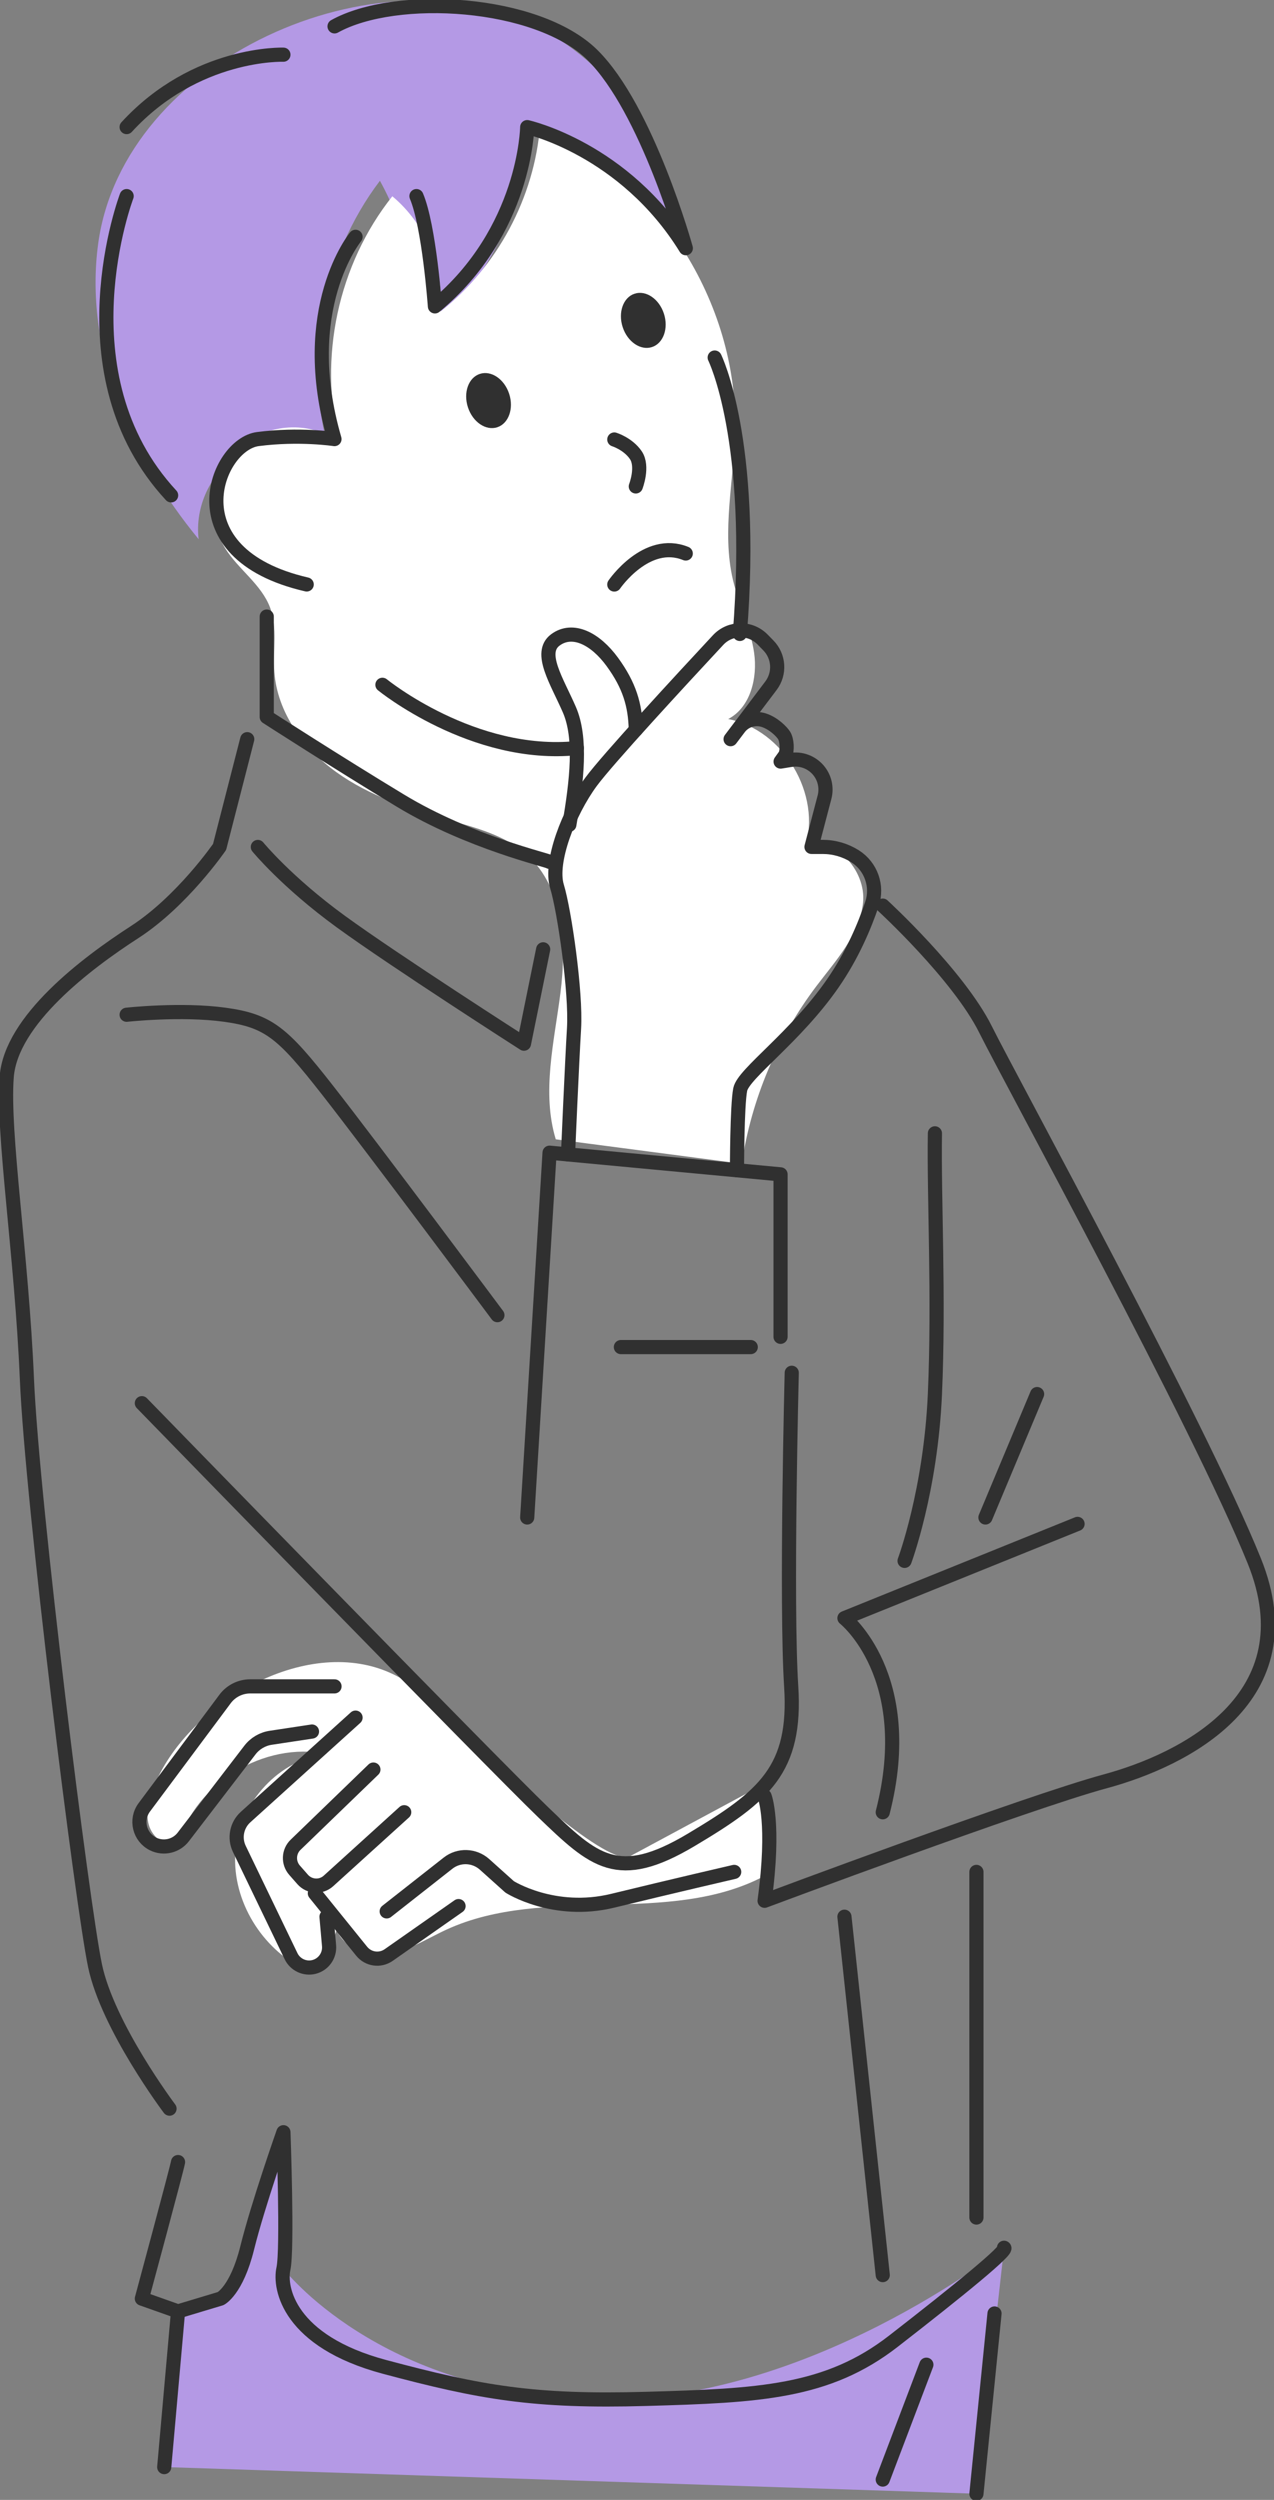 <svg width="180" height="353" viewBox="0 0 180 353" fill="none" xmlns="http://www.w3.org/2000/svg">
<rect x="0" y="0" width="180" height="353" fill="#808080" stroke="none"/>
<g clip-path="url(#clip0_442_840)">
<path d="M25.157 326.378L23.203 348.363L137.959 352.129L141.866 317.389C141.866 317.389 113.896 339.71 83.662 338.797C53.428 337.875 40.046 320.354 40.046 320.354V301.074C40.046 301.074 36.551 314.062 34.167 319.94C31.775 325.826 25.157 326.378 25.157 326.378Z" fill="#B499E5"/>
<path d="M13.882 34.335C11.816 49.34 18.452 64.448 28.065 76.143C27.514 71.601 29.717 66.827 33.538 64.319C37.36 61.811 42.609 61.673 46.551 63.983C42.782 51.003 45.501 36.292 53.677 25.527C57.541 32.483 59.202 40.644 58.368 48.556C67.938 41.48 74.16 30.044 74.9 18.15C83.713 20.227 91.484 26.363 95.564 34.456C95.108 21.779 87.345 9.627 76.053 3.887C53.359 -7.645 17.462 8.368 13.882 34.335Z" fill="#B499E5"/>
<path d="M45.501 61.113C41.154 59.355 35.75 60.708 32.737 64.31C29.725 67.913 29.346 73.48 31.834 77.453C33.701 80.435 36.946 82.521 38.168 85.822C39.227 88.674 38.538 91.846 38.762 94.88C39.175 100.602 42.876 105.696 47.532 109.04C52.188 112.384 57.739 114.211 63.255 115.762C67.231 116.874 71.414 117.96 74.478 120.726C79.633 125.389 80.063 133.309 79.185 140.204C78.308 147.107 76.509 154.226 78.523 160.879C87.284 162.025 96.045 163.18 104.798 164.327C106.157 155.251 109.824 146.53 115.366 139.221C118.12 135.584 121.477 131.973 121.941 127.431C122.406 122.889 117.802 117.753 113.731 119.804C116.132 112.177 110.719 103.067 102.887 101.533C106.046 99.87 107.052 95.707 106.545 92.174C106.037 88.64 104.376 85.365 103.558 81.892C101.94 74.989 103.722 67.792 103.868 60.699C104.238 42.635 92.861 24.881 76.311 17.702C75.502 27.898 70.269 37.671 62.24 43.997C62.756 37.904 60.131 31.629 55.432 27.717C47.781 37.318 44.932 50.581 47.979 62.483C43.685 62.345 39.381 62.199 35.087 62.061" fill="white"/>
<path d="M21.729 252.294C21.04 254.001 20.524 255.897 21.023 257.672C21.522 259.447 23.364 260.938 25.137 260.456C27.607 251.786 37.315 245.873 46.145 247.657C39.475 248.416 33.941 254.466 33.287 261.154C32.633 267.842 36.557 274.624 42.461 277.822C46.05 276.9 48.494 272.806 47.599 269.203C45.844 272.315 49.579 276.115 53.15 276.124C56.722 276.124 59.863 273.952 63.108 272.461C77.033 266.075 94.486 272.056 108.033 264.886C108.05 260.542 108.067 256.198 108.084 251.855C101.733 255.276 95.373 258.689 89.021 262.11C86.018 263.731 71.559 250.39 69.33 248.33C64.743 244.098 60.328 238.203 54.329 235.885C42.272 231.222 26.256 241.039 21.738 252.286H21.729V252.294Z" fill="white"/>
<path d="M37.688 87.062V101.24C37.688 101.24 47.688 107.686 56.587 113.064C66.364 118.976 77.483 121.467 77.646 121.7" stroke="#303030" stroke-width="2" stroke-linecap="round" stroke-linejoin="round"/>
<path d="M76.741 134.051L74.031 147.375C74.031 147.375 55.828 135.714 48.16 130.138C40.492 124.562 36.43 119.598 36.43 119.598" stroke="#303030" stroke-width="2" stroke-linecap="round" stroke-linejoin="round"/>
<path d="M34.932 104.377L31.025 119.588C31.025 119.588 25.758 127.267 18.993 131.637C12.229 136.006 1.548 144.056 0.946 152.08C0.344 160.103 3.055 177.125 3.803 194.741C4.552 212.365 11.626 268.962 13.425 277.563C15.224 286.164 23.951 297.756 23.951 297.756" stroke="#303030" stroke-width="2" stroke-linecap="round" stroke-linejoin="round"/>
<path d="M25.155 305.297C25.009 306.202 20.043 324.577 20.043 324.577L25.155 326.387L31.171 324.577C31.171 324.577 33.426 323.474 34.932 317.398C36.438 311.322 40.044 301.083 40.044 301.083C40.044 301.083 40.646 317.648 40.044 320.362C39.441 323.077 40.793 330.601 54.33 334.221C67.868 337.832 75.39 339.193 91.329 338.737C107.267 338.289 116.898 337.832 126.218 330.601C135.539 323.37 142.613 317.596 141.856 317.398" stroke="#303030" stroke-width="2" stroke-linecap="round" stroke-linejoin="round"/>
<path d="M137.957 264.325V313.131" stroke="#303030" stroke-width="2" stroke-linecap="round" stroke-linejoin="round"/>
<path d="M119.309 270.651L124.722 321.258" stroke="#303030" stroke-width="2" stroke-linecap="round" stroke-linejoin="round"/>
<path d="M140.513 326.68L137.957 352.138" stroke="#303030" stroke-width="2" stroke-linecap="round" stroke-linejoin="round"/>
<path d="M130.885 333.91L124.723 350.13" stroke="#303030" stroke-width="2" stroke-linecap="round" stroke-linejoin="round"/>
<path d="M25.157 326.378L23.203 348.372" stroke="#303030" stroke-width="2" stroke-linecap="round" stroke-linejoin="round"/>
<path d="M146.529 196.853L139.23 214.279" stroke="#303030" stroke-width="2" stroke-linecap="round" stroke-linejoin="round"/>
<path d="M132.091 160.034C131.944 169.144 132.693 183.157 132.091 196.86C131.488 210.564 127.805 220.406 127.805 220.406" stroke="#303030" stroke-width="2" stroke-linecap="round" stroke-linejoin="round"/>
<path d="M152.245 215.184L119.309 228.49C119.309 228.49 129.653 236.643 124.722 255.905" stroke="#303030" stroke-width="2" stroke-linecap="round" stroke-linejoin="round"/>
<path d="M108.027 253.639C108.027 253.639 109.533 257.405 108.027 268.402C108.027 268.402 145.026 254.553 156.154 251.536C167.281 248.52 185.028 239.738 177.213 220.407C169.399 201.076 143.072 153.037 139.234 145.349C135.395 137.67 124.723 127.88 124.723 127.88" stroke="#303030" stroke-width="2" stroke-linecap="round" stroke-linejoin="round"/>
<path d="M17.891 143.289C17.891 143.289 25.602 142.436 31.773 143.289C37.943 144.143 39.897 145.797 46.214 153.855C52.531 161.914 70.277 185.709 70.277 185.709" stroke="#303030" stroke-width="2" stroke-linecap="round" stroke-linejoin="round"/>
<path d="M20.043 198.137C20.043 198.137 69.529 248.968 76.741 255.897C83.953 262.826 87.266 265.989 97.646 259.81C108.025 253.63 112.534 249.873 111.786 238.126C111.037 226.379 111.863 193.845 111.863 193.845" stroke="#303030" stroke-width="2" stroke-linecap="round" stroke-linejoin="round"/>
<path d="M87.723 190.216H106.071" stroke="#303030" stroke-width="2" stroke-linecap="round" stroke-linejoin="round"/>
<path d="M110.282 188.768V165.826L77.647 162.767L74.488 214.279" stroke="#303030" stroke-width="2" stroke-linecap="round" stroke-linejoin="round"/>
<path d="M47.264 238.126H35.353C33.95 238.126 32.625 238.79 31.79 239.919L20.387 255.208C19.087 256.949 19.698 259.439 21.643 260.387C23.115 261.103 24.896 260.689 25.895 259.388L35.301 247.132C36.024 246.184 37.092 245.555 38.271 245.383L44.08 244.504" stroke="#303030" stroke-width="2" stroke-linecap="round" stroke-linejoin="round"/>
<path d="M50.236 242.538L34.693 256.586C33.436 257.724 33.083 259.551 33.815 261.076L41.122 276.227C41.698 277.425 43.041 278.063 44.332 277.753C45.691 277.425 46.612 276.15 46.492 274.745L46.13 270.651" stroke="#303030" stroke-width="2" stroke-linecap="round" stroke-linejoin="round"/>
<path d="M52.757 249.872L41.767 260.49C40.76 261.455 40.7 263.05 41.621 264.092L42.765 265.394C43.712 266.462 45.347 266.557 46.406 265.601L57.112 255.896" stroke="#303030" stroke-width="2" stroke-linecap="round" stroke-linejoin="round"/>
<path d="M64.787 269.152L54.915 276.064C53.693 276.917 52.032 276.684 51.094 275.521L44.484 267.342" stroke="#303030" stroke-width="2" stroke-linecap="round" stroke-linejoin="round"/>
<path d="M54.633 269.901L63.299 263.093C64.831 261.886 67.009 261.964 68.463 263.265L72 266.437C72 266.437 78.24 270.427 86.588 268.393C94.936 266.359 103.732 264.325 103.732 264.325" stroke="#303030" stroke-width="2" stroke-linecap="round" stroke-linejoin="round"/>
<path d="M80.253 163.007C80.253 163.007 80.804 150.235 81.105 145.193C81.406 140.152 79.754 128.629 78.695 125.164C77.645 121.7 80.348 114.693 83.506 110.401C85.838 107.238 96.183 96.043 101.459 90.38C103.154 88.562 106.011 88.536 107.75 90.311L108.568 91.147C110.074 92.69 110.229 95.103 108.929 96.827L103.223 104.377L104.428 102.782C105.228 101.722 106.614 101.291 107.888 101.688C109.325 102.145 110.461 103.342 110.771 103.825C111.192 104.463 111.278 105.954 110.934 106.643L110.289 107.54L111.726 107.307C113.172 107.074 114.626 107.609 115.59 108.712C116.511 109.772 116.847 111.211 116.494 112.564L114.652 119.588H116.227C117.854 119.588 119.437 120.045 120.814 120.915C123.069 122.346 124.05 125.13 123.198 127.655C122.183 130.671 120.453 134.834 117.664 138.859C112.397 146.469 105.03 151.588 104.583 153.846C104.135 156.104 104.127 165.24 104.127 165.24" stroke="#303030" stroke-width="2" stroke-linecap="round" stroke-linejoin="round"/>
<path d="M80.442 116.46C81.501 110.247 82.189 104.222 80.442 100.206C78.695 96.19 76.027 92.174 78.463 90.364C80.898 88.554 84.108 90.166 86.518 93.475C88.928 96.785 89.746 99.534 89.832 103.033" stroke="#303030" stroke-width="2" stroke-linecap="round" stroke-linejoin="round"/>
<path d="M40.043 7.722C40.043 7.722 27.676 7.274 17.891 17.944" stroke="#303030" stroke-width="2" stroke-linecap="round" stroke-linejoin="round"/>
<path d="M17.894 27.69C17.894 27.69 8.315 52.839 24.177 69.946" stroke="#303030" stroke-width="2" stroke-linecap="round" stroke-linejoin="round"/>
<path d="M47.266 3.723C55.941 -1.095 75.89 0.112 83.662 7.73C91.433 15.349 96.898 35.05 96.898 35.05C88.223 20.994 74.487 17.952 74.487 17.952C74.487 17.952 74.289 32.603 61.449 43.264C61.449 43.264 60.648 31.982 58.841 27.69" stroke="#303030" stroke-width="2" stroke-linecap="round" stroke-linejoin="round"/>
<path d="M50.236 33.44C50.236 33.44 41.896 43.575 47.258 62.001C47.258 62.001 42.292 61.242 36.431 62.001C30.562 62.759 24.365 78.16 43.334 82.53" stroke="#303030" stroke-width="2" stroke-linecap="round" stroke-linejoin="round"/>
<path d="M100.977 50.486C100.977 50.486 106.708 62.044 104.531 89.519" stroke="#303030" stroke-width="2" stroke-linecap="round" stroke-linejoin="round"/>
<path d="M70.257 60.333C71.865 59.806 72.618 57.691 71.938 55.61C71.258 53.529 69.403 52.27 67.795 52.797C66.186 53.324 65.434 55.438 66.114 57.519C66.794 59.6 68.649 60.859 70.257 60.333Z" fill="#303030"/>
<path d="M92.121 49.007C93.729 48.48 94.481 46.366 93.801 44.285C93.121 42.204 91.266 40.945 89.658 41.472C88.05 41.999 87.297 44.113 87.977 46.194C88.657 48.275 90.512 49.534 92.121 49.007Z" fill="#303030"/>
<path d="M86.793 62.06C86.793 62.06 88.738 62.664 89.831 64.267C90.924 65.87 89.831 68.688 89.831 68.688" stroke="#303030" stroke-width="2" stroke-linecap="round" stroke-linejoin="round"/>
<path d="M86.793 82.538C86.793 82.538 91.329 75.893 96.888 78.16" stroke="#303030" stroke-width="2" stroke-linecap="round" stroke-linejoin="round"/>
<path d="M54.031 96.698C54.031 96.698 66.855 107.135 81.502 105.635" stroke="#303030" stroke-width="2" stroke-linecap="round" stroke-linejoin="round"/>
</g>
<defs>
<clipPath id="clip0_442_840">
<rect width="180" height="353" fill="white"/>
</clipPath>
</defs>
</svg>
